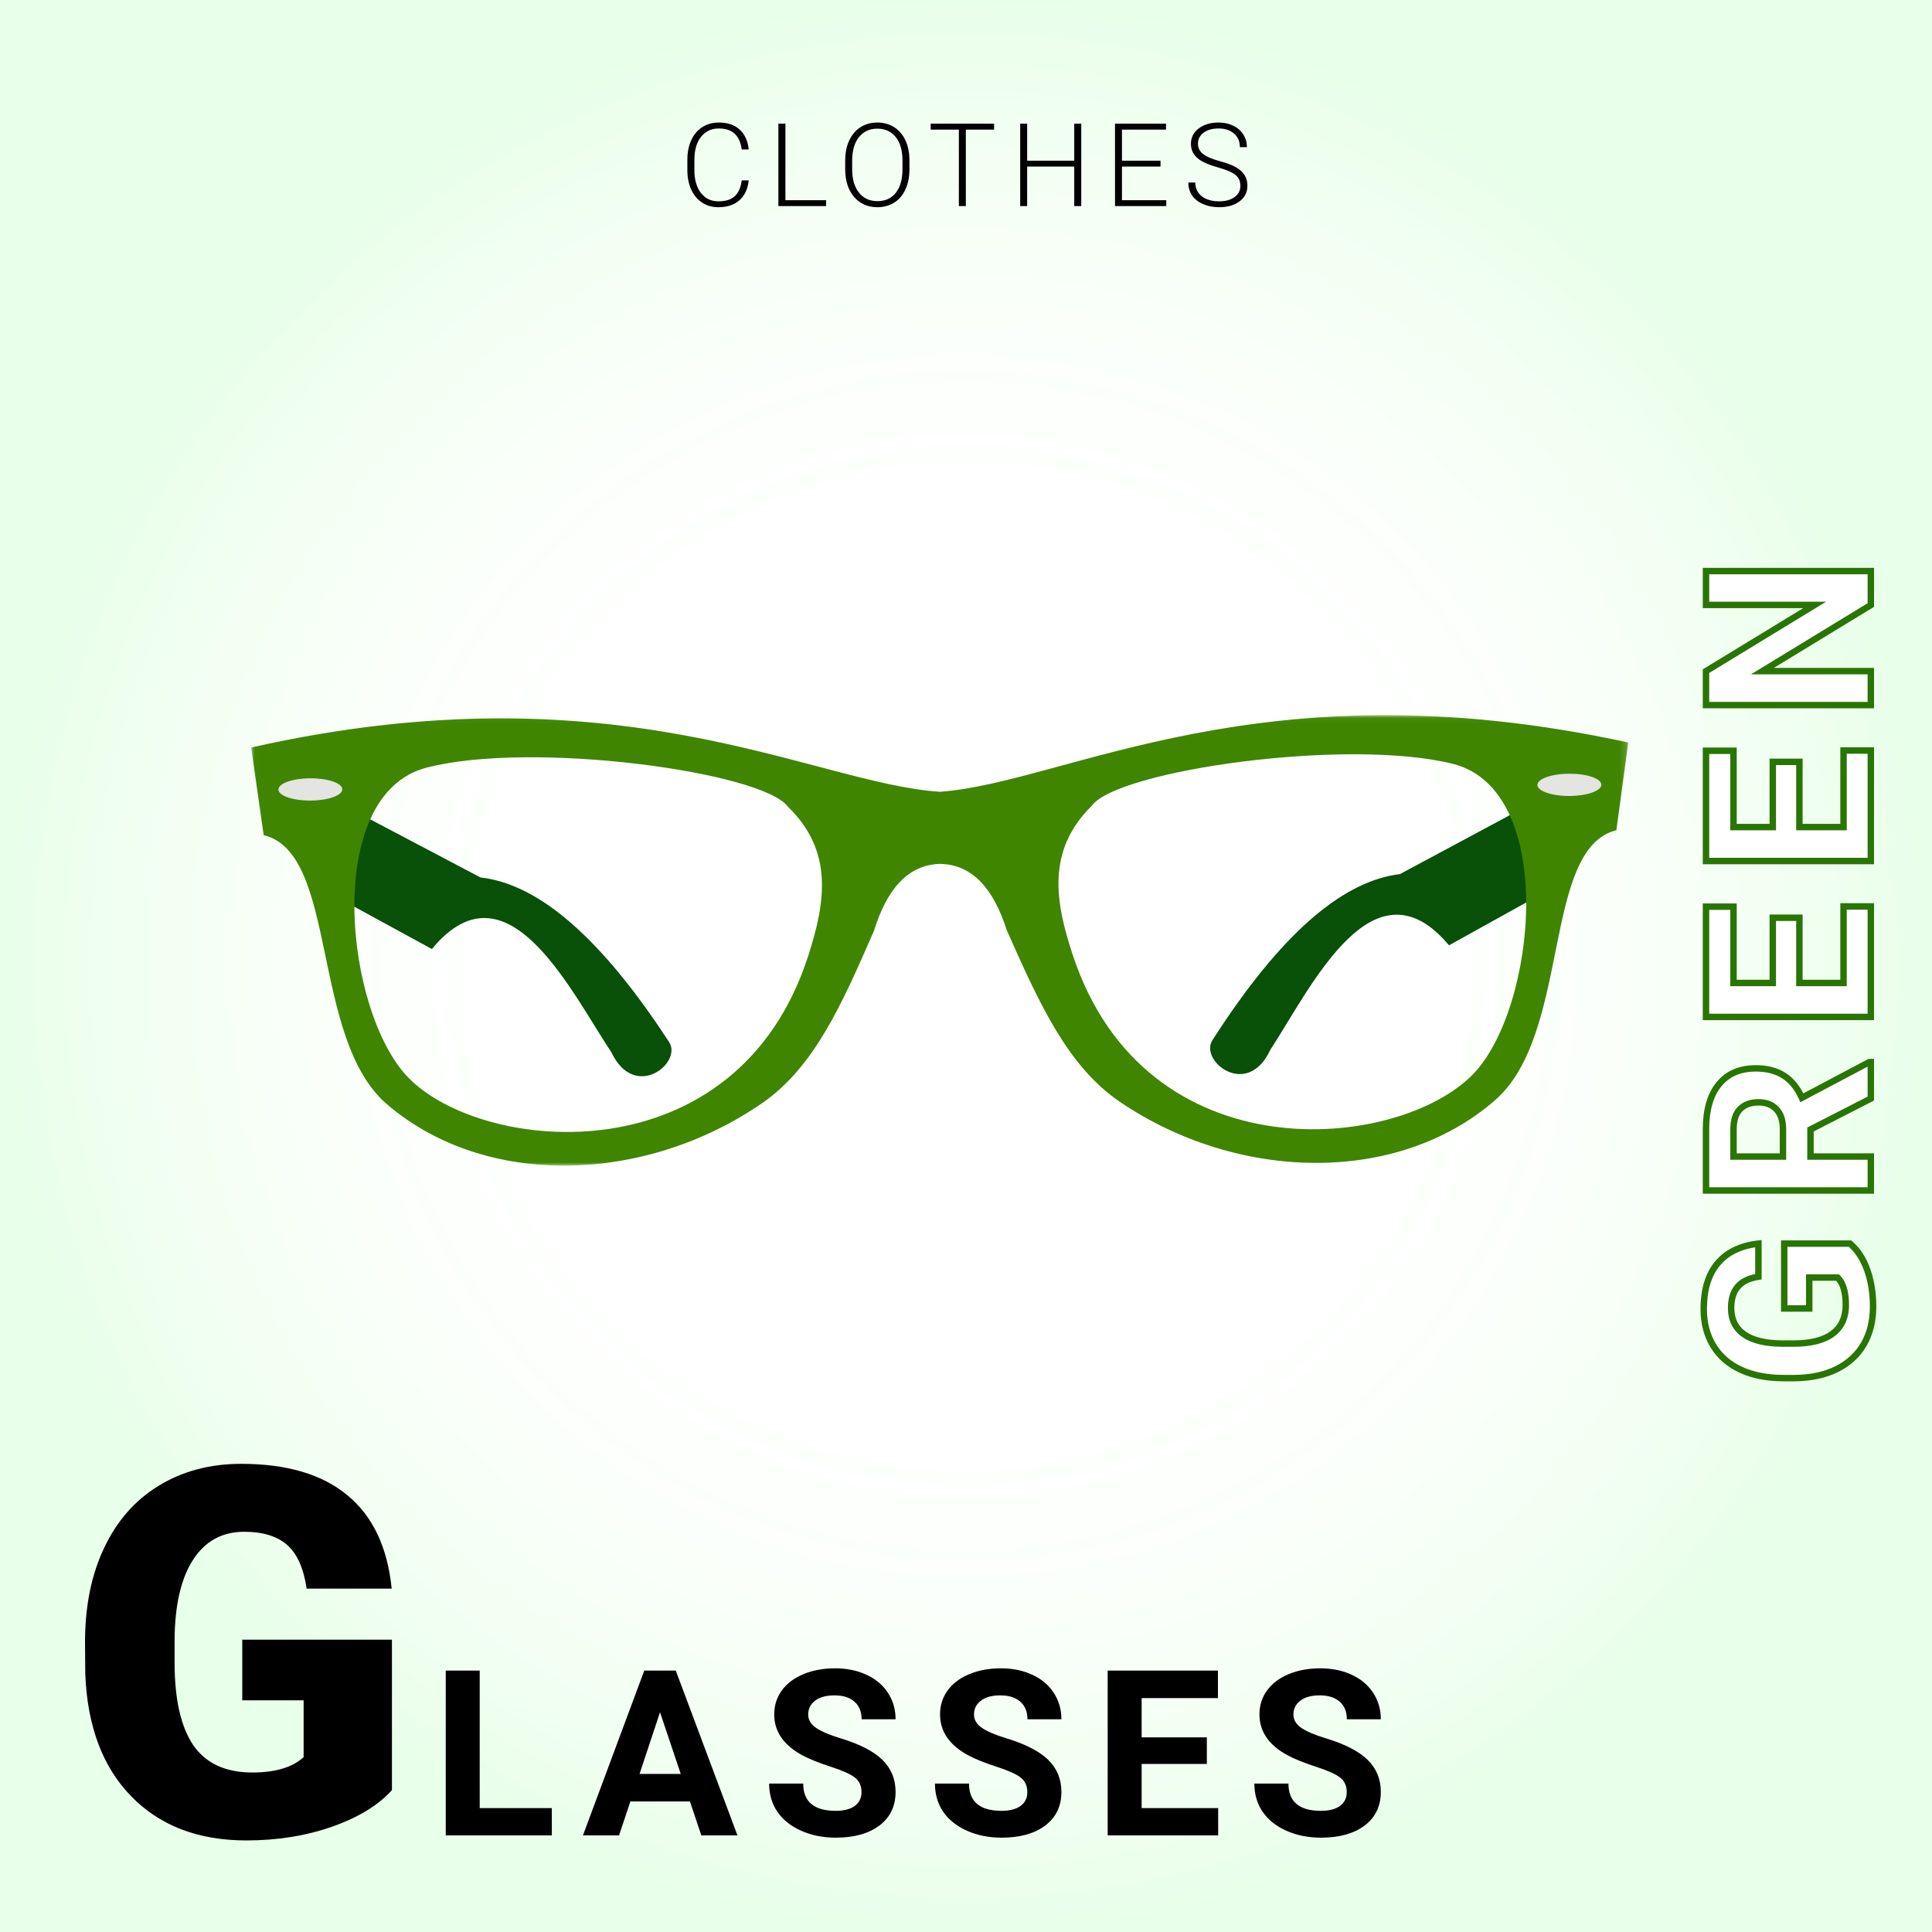 <svg width="300" height="300" viewBox="0 0 300 300" fill="none" xmlns="http://www.w3.org/2000/svg">
<rect width="300" height="300" fill="white"/>
<rect width="300" height="300" fill="white"/>
<rect width="300" height="300" fill="white"/>
<rect width="300" height="300" fill="url(#paint0_radial)" fill-opacity="0.11"/>
<g filter="url(#filter0_d)">
<path d="M286.266 192.109C287.402 193.059 288.287 194.4 288.92 196.135C289.541 197.869 289.852 199.791 289.852 201.9C289.852 204.115 289.371 206.061 288.41 207.736C287.437 209.4 286.031 210.69 284.191 211.604C282.352 212.506 280.189 212.969 277.705 212.992L275.965 212.992C273.41 212.992 271.201 212.565 269.338 211.709C267.463 210.842 266.033 209.6 265.049 207.982C264.053 206.354 263.555 204.449 263.555 202.27C263.555 199.234 264.281 196.861 265.734 195.15C267.176 193.44 269.279 192.426 272.045 192.109L272.045 197.242C270.58 197.477 269.508 197.998 268.828 198.807C268.148 199.604 267.809 200.705 267.809 202.111C267.809 203.904 268.482 205.27 269.83 206.207C271.178 207.145 273.182 207.619 275.842 207.631L277.477 207.631C280.16 207.631 282.187 207.121 283.559 206.102C284.93 205.082 285.615 203.588 285.615 201.619C285.615 199.639 285.193 198.227 284.35 197.383L279.937 197.383L279.937 202.182L276.053 202.182L276.053 192.109L286.266 192.109ZM280.131 174.386L280.131 178.587L289.5 178.587L289.5 183.86L263.906 183.86L263.906 174.351C263.906 171.327 264.58 168.995 265.928 167.355C267.275 165.714 269.18 164.894 271.641 164.894C273.387 164.894 274.846 165.274 276.018 166.036C277.178 166.786 278.104 167.929 278.795 169.464L289.254 163.927L289.5 163.927L289.5 169.587L280.131 174.386ZM275.859 178.587L275.859 174.333C275.859 173.009 275.525 171.983 274.857 171.257C274.178 170.53 273.246 170.167 272.062 170.167C270.855 170.167 269.906 170.513 269.215 171.204C268.523 171.884 268.178 172.933 268.178 174.351L268.178 178.587L275.859 178.587ZM278.408 141.51L278.408 151.635L285.264 151.635L285.264 139.752L289.5 139.752L289.5 156.908L263.906 156.908L263.906 139.787L268.178 139.787L268.178 151.635L274.277 151.635L274.277 141.51L278.408 141.51ZM278.408 117.3L278.408 127.425L285.264 127.425L285.264 115.542L289.5 115.542L289.5 132.698L263.906 132.698L263.906 115.577L268.178 115.577L268.178 127.425L274.277 127.425L274.277 117.3L278.408 117.3ZM289.5 87.676L289.5 92.949L272.66 103.215L289.5 103.215L289.5 108.488L263.906 108.488L263.906 103.215L280.781 92.932L263.906 92.932L263.906 87.676L289.5 87.676Z" fill="white"/>
<path d="M286.266 192.109L286.586 191.726L286.447 191.609L286.266 191.609L286.266 192.109ZM288.92 196.135L289.391 195.966L289.39 195.963L288.92 196.135ZM288.41 207.736L288.842 207.989L288.844 207.985L288.41 207.736ZM284.191 211.604L284.412 212.053L284.414 212.051L284.191 211.604ZM277.705 212.992L277.705 213.492L277.71 213.492L277.705 212.992ZM269.338 211.709L269.128 212.163L269.129 212.163L269.338 211.709ZM265.049 207.982L265.476 207.723L265.475 207.722L265.049 207.982ZM265.734 195.15L266.115 195.474L266.117 195.473L265.734 195.15ZM272.045 192.109L272.545 192.109L272.545 191.549L271.988 191.613L272.045 192.109ZM272.045 197.242L272.124 197.736L272.545 197.669L272.545 197.242L272.045 197.242ZM268.828 198.807L269.209 199.131L269.211 199.128L268.828 198.807ZM275.842 207.631L275.84 208.131L275.842 208.131L275.842 207.631ZM284.35 197.383L284.703 197.029L284.557 196.883L284.35 196.883L284.35 197.383ZM279.937 197.383L279.937 196.883L279.437 196.883L279.437 197.383L279.937 197.383ZM279.937 202.182L279.937 202.682L280.437 202.682L280.437 202.182L279.937 202.182ZM276.053 202.182L275.553 202.182L275.553 202.682L276.053 202.682L276.053 202.182ZM276.053 192.109L276.053 191.609L275.553 191.609L275.553 192.109L276.053 192.109ZM285.945 192.493C287 193.374 287.84 194.634 288.45 196.306L289.39 195.963C288.734 194.167 287.805 192.744 286.586 191.726L285.945 192.493ZM288.449 196.303C289.048 197.976 289.352 199.84 289.352 201.9L290.352 201.9C290.352 199.742 290.034 197.762 289.391 195.966L288.449 196.303ZM289.352 201.9C289.352 204.041 288.888 205.898 287.976 207.488L288.844 207.985C289.854 206.223 290.352 204.19 290.352 201.9L289.352 201.9ZM287.978 207.484C287.058 209.058 285.728 210.282 283.969 211.156L284.414 212.051C286.335 211.097 287.817 209.743 288.842 207.989L287.978 207.484ZM283.971 211.155C282.211 212.018 280.126 212.469 277.7 212.492L277.71 213.492C280.253 213.468 282.492 212.994 284.412 212.053L283.971 211.155ZM277.705 212.492L275.965 212.492L275.965 213.492L277.705 213.492L277.705 212.492ZM275.965 212.492C273.465 212.492 271.33 212.074 269.547 211.255L269.129 212.163C271.072 213.055 273.355 213.492 275.965 213.492L275.965 212.492ZM269.548 211.255C267.754 210.426 266.404 209.247 265.476 207.723L264.622 208.242C265.662 209.952 267.172 211.258 269.128 212.163L269.548 211.255ZM265.475 207.722C264.534 206.182 264.055 204.371 264.055 202.27L263.055 202.27C263.055 204.528 263.572 206.525 264.622 208.243L265.475 207.722ZM264.055 202.27C264.055 199.311 264.762 197.067 266.115 195.474L265.353 194.827C263.8 196.656 263.055 199.158 263.055 202.27L264.055 202.27ZM266.117 195.473C267.457 193.882 269.43 192.912 272.102 192.606L271.988 191.613C269.128 191.94 266.895 192.997 265.352 194.828L266.117 195.473ZM271.545 192.109L271.545 197.242L272.545 197.242L272.545 192.109L271.545 192.109ZM271.966 196.749C270.43 196.994 269.229 197.553 268.445 198.485L269.211 199.128C269.787 198.443 270.73 197.959 272.124 197.736L271.966 196.749ZM268.448 198.482C267.668 199.397 267.309 200.627 267.309 202.111L268.309 202.111C268.309 200.783 268.629 199.811 269.209 199.131L268.448 198.482ZM267.309 202.111C267.309 204.05 268.049 205.577 269.545 206.618L270.116 205.797C268.916 204.962 268.309 203.758 268.309 202.111L267.309 202.111ZM269.545 206.618C271.013 207.639 273.135 208.119 275.84 208.131L275.844 207.131C273.228 207.119 271.343 206.65 270.116 205.797L269.545 206.618ZM275.842 208.131L277.477 208.131L277.477 207.131L275.842 207.131L275.842 208.131ZM277.477 208.131C280.21 208.131 282.363 207.614 283.857 206.503L283.26 205.7C282.012 206.628 280.11 207.131 277.477 207.131L277.477 208.131ZM283.857 206.503C285.375 205.374 286.115 203.719 286.115 201.619L285.115 201.619C285.115 203.457 284.484 204.79 283.26 205.7L283.857 206.503ZM286.115 201.619C286.115 199.589 285.686 198.013 284.703 197.029L283.996 197.736C284.7 198.441 285.115 199.688 285.115 201.619L286.115 201.619ZM284.35 196.883L279.937 196.883L279.937 197.883L284.35 197.883L284.35 196.883ZM279.437 197.383L279.437 202.182L280.437 202.182L280.437 197.383L279.437 197.383ZM279.937 201.682L276.053 201.682L276.053 202.682L279.937 202.682L279.937 201.682ZM276.553 202.182L276.553 192.109L275.553 192.109L275.553 202.182L276.553 202.182ZM276.053 192.609L286.266 192.609L286.266 191.609L276.053 191.609L276.053 192.609ZM280.131 174.386L279.903 173.941L279.631 174.08L279.631 174.386L280.131 174.386ZM280.131 178.587L279.631 178.587L279.631 179.087L280.131 179.087L280.131 178.587ZM289.5 178.587L290 178.587L290 178.087L289.5 178.087L289.5 178.587ZM289.5 183.86L289.5 184.36L290 184.36L290 183.86L289.5 183.86ZM263.906 183.86L263.406 183.86L263.406 184.36L263.906 184.36L263.906 183.86ZM276.018 166.036L275.745 166.455L275.746 166.456L276.018 166.036ZM278.795 169.464L278.339 169.669L278.558 170.155L279.029 169.906L278.795 169.464ZM289.254 163.927L289.254 163.427L289.13 163.427L289.02 163.485L289.254 163.927ZM289.5 163.927L290 163.927L290 163.427L289.5 163.427L289.5 163.927ZM289.5 169.587L289.728 170.032L290 169.893L290 169.587L289.5 169.587ZM275.859 178.587L275.859 179.087L276.359 179.087L276.359 178.587L275.859 178.587ZM274.857 171.257L275.226 170.918L275.223 170.915L274.857 171.257ZM269.215 171.204L269.565 171.561L269.568 171.558L269.215 171.204ZM268.178 178.587L267.678 178.587L267.678 179.087L268.178 179.087L268.178 178.587ZM279.631 174.386L279.631 178.587L280.631 178.587L280.631 174.386L279.631 174.386ZM280.131 179.087L289.5 179.087L289.5 178.087L280.131 178.087L280.131 179.087ZM289 178.587L289 183.86L290 183.86L290 178.587L289 178.587ZM289.5 183.36L263.906 183.36L263.906 184.36L289.5 184.36L289.5 183.36ZM264.406 183.86L264.406 174.351L263.406 174.351L263.406 183.86L264.406 183.86ZM264.406 174.351C264.406 171.395 265.066 169.192 266.314 167.672L265.541 167.037C264.095 168.798 263.406 171.26 263.406 174.351L264.406 174.351ZM266.314 167.672C267.551 166.166 269.303 165.394 271.641 165.394L271.641 164.394C269.057 164.394 267 165.262 265.541 167.037L266.314 167.672ZM271.641 165.394C273.314 165.394 274.672 165.758 275.745 166.455L276.29 165.617C275.019 164.791 273.459 164.394 271.641 164.394L271.641 165.394ZM275.746 166.456C276.809 167.143 277.678 168.203 278.339 169.669L279.251 169.259C278.529 167.655 277.546 166.429 276.289 165.616L275.746 166.456ZM279.029 169.906L289.488 164.369L289.02 163.485L278.561 169.022L279.029 169.906ZM289.254 164.427L289.5 164.427L289.5 163.427L289.254 163.427L289.254 164.427ZM289 163.927L289 169.587L290 169.587L290 163.927L289 163.927ZM289.272 169.142L279.903 173.941L280.359 174.831L289.728 170.032L289.272 169.142ZM276.359 178.587L276.359 174.333L275.359 174.333L275.359 178.587L276.359 178.587ZM276.359 174.333C276.359 172.927 276.004 171.765 275.226 170.918L274.489 171.595C275.047 172.202 275.359 173.091 275.359 174.333L276.359 174.333ZM275.223 170.915C274.43 170.069 273.356 169.667 272.062 169.667L272.062 170.667C273.136 170.667 273.925 170.992 274.492 171.598L275.223 170.915ZM272.062 169.667C270.756 169.667 269.667 170.044 268.861 170.851L269.568 171.558C270.145 170.981 270.955 170.667 272.062 170.667L272.062 169.667ZM268.864 170.848C268.041 171.657 267.678 172.861 267.678 174.351L268.678 174.351C268.678 173.005 269.006 172.11 269.565 171.561L268.864 170.848ZM267.678 174.351L267.678 178.587L268.678 178.587L268.678 174.351L267.678 174.351ZM268.178 179.087L275.859 179.087L275.859 178.087L268.178 178.087L268.178 179.087ZM278.408 141.51L278.908 141.51L278.908 141.01L278.408 141.01L278.408 141.51ZM278.408 151.635L277.908 151.635L277.908 152.135L278.408 152.135L278.408 151.635ZM285.264 151.635L285.264 152.135L285.764 152.135L285.764 151.635L285.264 151.635ZM285.264 139.752L285.264 139.252L284.764 139.252L284.764 139.752L285.264 139.752ZM289.5 139.752L290 139.752L290 139.252L289.5 139.252L289.5 139.752ZM289.5 156.908L289.5 157.408L290 157.408L290 156.908L289.5 156.908ZM263.906 156.908L263.406 156.908L263.406 157.408L263.906 157.408L263.906 156.908ZM263.906 139.787L263.906 139.287L263.406 139.287L263.406 139.787L263.906 139.787ZM268.178 139.787L268.678 139.787L268.678 139.287L268.178 139.287L268.178 139.787ZM268.178 151.635L267.678 151.635L267.678 152.135L268.178 152.135L268.178 151.635ZM274.277 151.635L274.277 152.135L274.777 152.135L274.777 151.635L274.277 151.635ZM274.277 141.51L274.277 141.01L273.777 141.01L273.777 141.51L274.277 141.51ZM277.908 141.51L277.908 151.635L278.908 151.635L278.908 141.51L277.908 141.51ZM278.408 152.135L285.264 152.135L285.264 151.135L278.408 151.135L278.408 152.135ZM285.764 151.635L285.764 139.752L284.764 139.752L284.764 151.635L285.764 151.635ZM285.264 140.252L289.5 140.252L289.5 139.252L285.264 139.252L285.264 140.252ZM289 139.752L289 156.908L290 156.908L290 139.752L289 139.752ZM289.5 156.408L263.906 156.408L263.906 157.408L289.5 157.408L289.5 156.408ZM264.406 156.908L264.406 139.787L263.406 139.787L263.406 156.908L264.406 156.908ZM263.906 140.287L268.178 140.287L268.178 139.287L263.906 139.287L263.906 140.287ZM267.678 139.787L267.678 151.635L268.678 151.635L268.678 139.787L267.678 139.787ZM268.178 152.135L274.277 152.135L274.277 151.135L268.178 151.135L268.178 152.135ZM274.777 151.635L274.777 141.51L273.777 141.51L273.777 151.635L274.777 151.635ZM274.277 142.01L278.408 142.01L278.408 141.01L274.277 141.01L274.277 142.01ZM278.408 117.3L278.908 117.3L278.908 116.8L278.408 116.8L278.408 117.3ZM278.408 127.425L277.908 127.425L277.908 127.925L278.408 127.925L278.408 127.425ZM285.264 127.425L285.264 127.925L285.764 127.925L285.764 127.425L285.264 127.425ZM285.264 115.542L285.264 115.042L284.764 115.042L284.764 115.542L285.264 115.542ZM289.5 115.542L290 115.542L290 115.042L289.5 115.042L289.5 115.542ZM289.5 132.698L289.5 133.198L290 133.198L290 132.698L289.5 132.698ZM263.906 132.698L263.406 132.698L263.406 133.198L263.906 133.198L263.906 132.698ZM263.906 115.577L263.906 115.077L263.406 115.077L263.406 115.577L263.906 115.577ZM268.178 115.577L268.678 115.577L268.678 115.077L268.178 115.077L268.178 115.577ZM268.178 127.425L267.678 127.425L267.678 127.925L268.178 127.925L268.178 127.425ZM274.277 127.425L274.277 127.925L274.777 127.925L274.777 127.425L274.277 127.425ZM274.277 117.3L274.277 116.8L273.777 116.8L273.777 117.3L274.277 117.3ZM277.908 117.3L277.908 127.425L278.908 127.425L278.908 117.3L277.908 117.3ZM278.408 127.925L285.264 127.925L285.264 126.925L278.408 126.925L278.408 127.925ZM285.764 127.425L285.764 115.542L284.764 115.542L284.764 127.425L285.764 127.425ZM285.264 116.042L289.5 116.042L289.5 115.042L285.264 115.042L285.264 116.042ZM289 115.542L289 132.698L290 132.698L290 115.542L289 115.542ZM289.5 132.198L263.906 132.198L263.906 133.198L289.5 133.198L289.5 132.198ZM264.406 132.698L264.406 115.577L263.406 115.577L263.406 132.698L264.406 132.698ZM263.906 116.077L268.178 116.077L268.178 115.077L263.906 115.077L263.906 116.077ZM267.678 115.577L267.678 127.425L268.678 127.425L268.678 115.577L267.678 115.577ZM268.178 127.925L274.277 127.925L274.277 126.925L268.178 126.925L268.178 127.925ZM274.777 127.425L274.777 117.3L273.777 117.3L273.777 127.425L274.777 127.425ZM274.277 117.8L278.408 117.8L278.408 116.8L274.277 116.8L274.277 117.8ZM289.5 87.676L290 87.676L290 87.176L289.5 87.176L289.5 87.676ZM289.5 92.949L289.76 93.376L290 93.23L290 92.949L289.5 92.949ZM272.66 103.215L272.4 102.788L270.879 103.715L272.66 103.715L272.66 103.215ZM289.5 103.215L290 103.215L290 102.715L289.5 102.715L289.5 103.215ZM289.5 108.488L289.5 108.988L290 108.988L290 108.488L289.5 108.488ZM263.906 108.488L263.406 108.488L263.406 108.988L263.906 108.988L263.906 108.488ZM263.906 103.215L263.646 102.788L263.406 102.934L263.406 103.215L263.906 103.215ZM280.781 92.932L281.041 93.359L282.563 92.432L280.781 92.432L280.781 92.932ZM263.906 92.932L263.406 92.932L263.406 93.432L263.906 93.432L263.906 92.932ZM263.906 87.676L263.906 87.176L263.406 87.176L263.406 87.676L263.906 87.676ZM289 87.676L289 92.949L290 92.949L290 87.676L289 87.676ZM289.24 92.522L272.4 102.788L272.92 103.642L289.76 93.376L289.24 92.522ZM272.66 103.715L289.5 103.715L289.5 102.715L272.66 102.715L272.66 103.715ZM289 103.215L289 108.488L290 108.488L290 103.215L289 103.215ZM289.5 107.988L263.906 107.988L263.906 108.988L289.5 108.988L289.5 107.988ZM264.406 108.488L264.406 103.215L263.406 103.215L263.406 108.488L264.406 108.488ZM264.166 103.642L281.041 93.359L280.521 92.505L263.646 102.788L264.166 103.642ZM280.781 92.432L263.906 92.432L263.906 93.432L280.781 93.432L280.781 92.432ZM264.406 92.932L264.406 87.676L263.406 87.676L263.406 92.932L264.406 92.932ZM263.906 88.176L289.5 88.176L289.5 87.176L263.906 87.176L263.906 88.176Z" fill="#297504"/>
</g>
<path d="M60.859 277.969C58.75 280.312 55.664 282.201 51.602 283.633C47.539 285.065 43.086 285.781 38.242 285.781C30.794 285.781 24.844 283.503 20.391 278.945C15.938 274.388 13.555 268.047 13.242 259.922L13.203 255C13.203 249.401 14.193 244.518 16.172 240.352C18.151 236.159 20.977 232.943 24.648 230.703C28.346 228.438 32.617 227.305 37.461 227.305C44.544 227.305 50.039 228.932 53.945 232.188C57.878 235.417 60.169 240.247 60.82 246.68H47.617C47.148 243.503 46.133 241.237 44.57 239.883C43.008 238.529 40.794 237.852 37.93 237.852C34.492 237.852 31.836 239.31 29.961 242.227C28.086 245.143 27.135 249.31 27.109 254.727V258.164C27.109 263.841 28.073 268.112 30 270.977C31.953 273.815 35.013 275.234 39.18 275.234C42.747 275.234 45.404 274.44 47.148 272.852V264.023H37.617V254.609H60.859V277.969ZM74.49 280.764H85.687V285H69.216V259.406H74.49V280.764ZM107.129 279.727H97.883L96.125 285H90.518L100.045 259.406H104.932L114.512 285H108.904L107.129 279.727ZM99.307 275.455H105.705L102.488 265.875L99.307 275.455ZM133.774 278.285C133.774 277.289 133.422 276.527 132.719 276C132.016 275.461 130.75 274.898 128.922 274.312C127.094 273.715 125.647 273.129 124.58 272.555C121.674 270.984 120.221 268.869 120.221 266.209C120.221 264.826 120.608 263.596 121.381 262.518C122.166 261.428 123.286 260.578 124.739 259.969C126.204 259.359 127.844 259.055 129.661 259.055C131.489 259.055 133.118 259.389 134.547 260.057C135.977 260.713 137.084 261.645 137.87 262.852C138.666 264.059 139.065 265.43 139.065 266.965H133.791C133.791 265.793 133.422 264.885 132.684 264.24C131.946 263.584 130.909 263.256 129.573 263.256C128.284 263.256 127.282 263.531 126.567 264.082C125.852 264.621 125.495 265.336 125.495 266.227C125.495 267.059 125.911 267.756 126.743 268.318C127.586 268.881 128.823 269.408 130.452 269.9C133.452 270.803 135.637 271.922 137.008 273.258C138.379 274.594 139.065 276.258 139.065 278.25C139.065 280.465 138.227 282.205 136.551 283.471C134.875 284.725 132.62 285.352 129.784 285.352C127.815 285.352 126.022 284.994 124.405 284.279C122.787 283.553 121.551 282.562 120.696 281.309C119.852 280.055 119.43 278.602 119.43 276.949H124.721C124.721 279.773 126.409 281.186 129.784 281.186C131.037 281.186 132.016 280.934 132.719 280.43C133.422 279.914 133.774 279.199 133.774 278.285ZM159.522 278.285C159.522 277.289 159.171 276.527 158.468 276C157.764 275.461 156.499 274.898 154.671 274.312C152.843 273.715 151.395 273.129 150.329 272.555C147.423 270.984 145.97 268.869 145.97 266.209C145.97 264.826 146.356 263.596 147.13 262.518C147.915 261.428 149.034 260.578 150.487 259.969C151.952 259.359 153.593 259.055 155.409 259.055C157.237 259.055 158.866 259.389 160.296 260.057C161.725 260.713 162.833 261.645 163.618 262.852C164.415 264.059 164.813 265.43 164.813 266.965H159.54C159.54 265.793 159.171 264.885 158.432 264.24C157.694 263.584 156.657 263.256 155.321 263.256C154.032 263.256 153.03 263.531 152.315 264.082C151.6 264.621 151.243 265.336 151.243 266.227C151.243 267.059 151.659 267.756 152.491 268.318C153.335 268.881 154.571 269.408 156.2 269.9C159.2 270.803 161.386 271.922 162.757 273.258C164.128 274.594 164.813 276.258 164.813 278.25C164.813 280.465 163.975 282.205 162.3 283.471C160.624 284.725 158.368 285.352 155.532 285.352C153.563 285.352 151.77 284.994 150.153 284.279C148.536 283.553 147.3 282.562 146.444 281.309C145.6 280.055 145.179 278.602 145.179 276.949H150.47C150.47 279.773 152.157 281.186 155.532 281.186C156.786 281.186 157.764 280.934 158.468 280.43C159.171 279.914 159.522 279.199 159.522 278.285ZM187.398 273.908H177.273V280.764H189.155V285H171.999V259.406H189.12V263.678H177.273V269.777H187.398V273.908ZM209.121 278.285C209.121 277.289 208.769 276.527 208.066 276C207.363 275.461 206.097 274.898 204.269 274.312C202.441 273.715 200.994 273.129 199.927 272.555C197.021 270.984 195.568 268.869 195.568 266.209C195.568 264.826 195.955 263.596 196.728 262.518C197.513 261.428 198.632 260.578 200.086 259.969C201.55 259.359 203.191 259.055 205.007 259.055C206.836 259.055 208.464 259.389 209.894 260.057C211.324 260.713 212.431 261.645 213.216 262.852C214.013 264.059 214.412 265.43 214.412 266.965H209.138C209.138 265.793 208.769 264.885 208.031 264.24C207.293 263.584 206.255 263.256 204.92 263.256C203.63 263.256 202.629 263.531 201.914 264.082C201.199 264.621 200.841 265.336 200.841 266.227C200.841 267.059 201.257 267.756 202.089 268.318C202.933 268.881 204.17 269.408 205.798 269.9C208.798 270.803 210.984 271.922 212.355 273.258C213.726 274.594 214.412 276.258 214.412 278.25C214.412 280.465 213.574 282.205 211.898 283.471C210.222 284.725 207.966 285.352 205.13 285.352C203.162 285.352 201.369 284.994 199.752 284.279C198.134 283.553 196.898 282.562 196.043 281.309C195.199 280.055 194.777 278.602 194.777 276.949H200.068C200.068 279.773 201.755 281.186 205.13 281.186C206.384 281.186 207.363 280.934 208.066 280.43C208.769 279.914 209.121 279.199 209.121 278.285Z" fill="black"/>
<path d="M116.26 28.01C116.114 29.357 115.63 30.389 114.81 31.104C113.996 31.818 112.909 32.176 111.549 32.176C110.6 32.176 109.759 31.939 109.027 31.464C108.3 30.989 107.738 30.318 107.339 29.451C106.941 28.578 106.739 27.582 106.733 26.463V24.802C106.733 23.665 106.932 22.657 107.331 21.778C107.729 20.899 108.3 20.223 109.044 19.748C109.794 19.268 110.656 19.027 111.628 19.027C112.999 19.027 114.081 19.399 114.872 20.144C115.668 20.882 116.131 21.904 116.26 23.211H115.17C114.901 21.037 113.72 19.95 111.628 19.95C110.468 19.95 109.542 20.384 108.851 21.251C108.165 22.118 107.823 23.316 107.823 24.846V26.41C107.823 27.887 108.157 29.064 108.825 29.943C109.498 30.822 110.407 31.262 111.549 31.262C112.68 31.262 113.533 30.992 114.107 30.453C114.681 29.908 115.036 29.094 115.17 28.01H116.26ZM121.958 31.086H128.277V32H120.868V19.203H121.958V31.086ZM141.217 26.296C141.217 27.474 141.012 28.508 140.602 29.398C140.198 30.289 139.618 30.975 138.862 31.455C138.106 31.936 137.233 32.176 136.243 32.176C134.749 32.176 133.541 31.643 132.622 30.576C131.702 29.504 131.242 28.06 131.242 26.243V24.925C131.242 23.759 131.447 22.727 131.857 21.831C132.273 20.929 132.859 20.237 133.615 19.757C134.371 19.27 135.241 19.027 136.225 19.027C137.209 19.027 138.077 19.265 138.827 19.739C139.582 20.214 140.165 20.885 140.576 21.752C140.986 22.619 141.2 23.624 141.217 24.767V26.296ZM140.136 24.907C140.136 23.366 139.788 22.159 139.09 21.286C138.393 20.413 137.438 19.977 136.225 19.977C135.036 19.977 134.086 20.416 133.377 21.295C132.674 22.168 132.323 23.39 132.323 24.96V26.296C132.323 27.814 132.674 29.018 133.377 29.908C134.081 30.793 135.036 31.235 136.243 31.235C137.467 31.235 138.422 30.799 139.108 29.926C139.793 29.047 140.136 27.825 140.136 26.261V24.907ZM154.359 20.126H149.974V32H148.893V20.126H144.516V19.203H154.359V20.126ZM167.897 32H166.807V25.865H159.495V32H158.414V19.203H159.495V24.951H166.807V19.203H167.897V32ZM180.204 25.865H174.219V31.086H181.101V32H173.138V19.203H181.057V20.126H174.219V24.951H180.204V25.865ZM192.608 28.854C192.608 28.145 192.359 27.585 191.861 27.175C191.363 26.759 190.452 26.366 189.128 25.997C187.803 25.622 186.836 25.215 186.227 24.775C185.36 24.154 184.926 23.34 184.926 22.332C184.926 21.354 185.328 20.56 186.13 19.95C186.939 19.335 187.97 19.027 189.224 19.027C190.074 19.027 190.833 19.191 191.501 19.52C192.174 19.848 192.696 20.305 193.065 20.891C193.434 21.477 193.619 22.13 193.619 22.851H192.529C192.529 21.977 192.23 21.277 191.632 20.75C191.035 20.217 190.232 19.95 189.224 19.95C188.246 19.95 187.466 20.17 186.886 20.609C186.306 21.043 186.016 21.611 186.016 22.314C186.016 22.965 186.277 23.495 186.798 23.905C187.32 24.315 188.155 24.679 189.303 24.995C190.452 25.306 191.322 25.631 191.914 25.971C192.505 26.305 192.951 26.706 193.25 27.175C193.548 27.644 193.698 28.197 193.698 28.836C193.698 29.844 193.294 30.652 192.485 31.262C191.682 31.871 190.622 32.176 189.303 32.176C188.401 32.176 187.572 32.015 186.816 31.692C186.066 31.37 185.495 30.919 185.102 30.339C184.715 29.759 184.522 29.094 184.522 28.344H185.603C185.603 29.246 185.94 29.958 186.614 30.48C187.288 31.001 188.184 31.262 189.303 31.262C190.299 31.262 191.099 31.042 191.703 30.602C192.306 30.163 192.608 29.58 192.608 28.854Z" fill="black"/>
<path fill-rule="evenodd" clip-rule="evenodd" d="M54.013 125.399L74.607 136.251C82.993 137.194 92.273 144.475 102.72 160.033C103.104 160.605 103.476 161.196 103.876 161.781C106.064 164.987 98.588 171.077 94.943 163.415C88.806 154.163 79.638 135.149 68.687 145.603C68.148 146.117 67.605 146.703 67.058 147.364L47.89 136.904L53.223 125.402L54.013 125.399Z" fill="#095009"/>
<mask id="mask0" mask-type="alpha" maskUnits="userSpaceOnUse" x="39" y="111" width="214" height="70">
<path d="M39.024 111.048H252.837V181H39.024V111.048Z" fill="white"/>
</mask>
<g mask="url(#mask0)">
<path fill-rule="evenodd" clip-rule="evenodd" d="M237.891 124.729L217.377 135.731C208.998 136.735 199.772 144.083 189.438 159.717C189.058 160.292 188.69 160.886 188.295 161.473C186.13 164.694 193.65 170.731 197.239 163.043C203.309 153.746 212.338 134.665 223.365 145.039C223.907 145.55 224.454 146.131 225.007 146.788L244.098 136.189L238.681 124.726L237.891 124.729Z" fill="#095009"/>
<path fill-rule="evenodd" clip-rule="evenodd" d="M228.767 166.769C217.204 178.738 177.898 182.677 166.554 148.218C163.884 140.107 162.435 132.097 169.551 125.099C173.479 119.639 209.193 114.499 225.607 118.612C241.912 122.698 238.591 156.601 228.767 166.769ZM63.442 167.371C75.092 179.256 114.425 182.908 125.519 148.368C128.13 140.238 129.52 132.216 122.354 125.272C118.386 119.84 82.636 114.961 66.252 119.193C49.978 123.398 53.545 157.275 63.442 167.371ZM145.944 122.948C126.188 121.66 96.007 103.237 39 116.073C39.649 120.611 40.297 125.148 40.947 129.686C52.551 132.443 48.164 161.253 60.096 171.476C75.436 184.619 100.246 183.78 118.345 171.295C126.431 165.716 130.745 155.921 135.705 144.543C137.695 138.131 140.934 134.276 145.985 134.14C151.037 134.24 154.303 138.07 156.34 144.468C161.382 155.81 165.767 165.573 173.894 171.092C192.083 183.445 216.898 184.104 232.143 170.849C244 160.539 239.404 131.762 250.988 128.92C251.604 124.378 252.22 119.836 252.836 115.295C195.737 102.873 165.69 121.516 145.944 122.948Z" fill="#3F8500"/>
</g>
<path fill-rule="evenodd" clip-rule="evenodd" d="M48.188 120.853C50.928 120.844 53.152 121.61 53.155 122.564C53.159 123.519 50.94 124.301 48.2 124.311C45.46 124.321 43.237 123.555 43.233 122.6C43.23 121.646 45.448 120.864 48.188 120.853Z" fill="#E4E4E3"/>
<path fill-rule="evenodd" clip-rule="evenodd" d="M243.683 120.142C240.944 120.151 238.726 120.933 238.729 121.888C238.732 122.843 240.956 123.609 243.697 123.599C246.436 123.589 248.654 122.807 248.651 121.852C248.648 120.897 246.424 120.131 243.683 120.142Z" fill="#E4E4E3"/>
<defs>
<filter id="filter0_d" x="262.055" y="86.176" width="31.297" height="130.317" filterUnits="userSpaceOnUse" color-interpolation-filters="sRGB">
<feFlood flood-opacity="0" result="BackgroundImageFix"/>
<feColorMatrix in="SourceAlpha" type="matrix" values="0 0 0 0 0 0 0 0 0 0 0 0 0 0 0 0 0 0 127 0"/>
<feOffset dx="1" dy="1"/>
<feGaussianBlur stdDeviation="1"/>
<feColorMatrix type="matrix" values="0 0 0 0 0 0 0 0 0 0 0 0 0 0 0 0 0 0 0.15 0"/>
<feBlend mode="normal" in2="BackgroundImageFix" result="effect1_dropShadow"/>
<feBlend mode="normal" in="SourceGraphic" in2="effect1_dropShadow" result="shape"/>
</filter>
<radialGradient id="paint0_radial" cx="0" cy="0" r="1" gradientUnits="userSpaceOnUse" gradientTransform="translate(150 150) rotate(90) scale(150)">
<stop offset="0.37" stop-color="white" stop-opacity="0"/>
<stop offset="1" stop-color="#00FF0A" stop-opacity="0.83"/>
</radialGradient>
</defs>
</svg>
